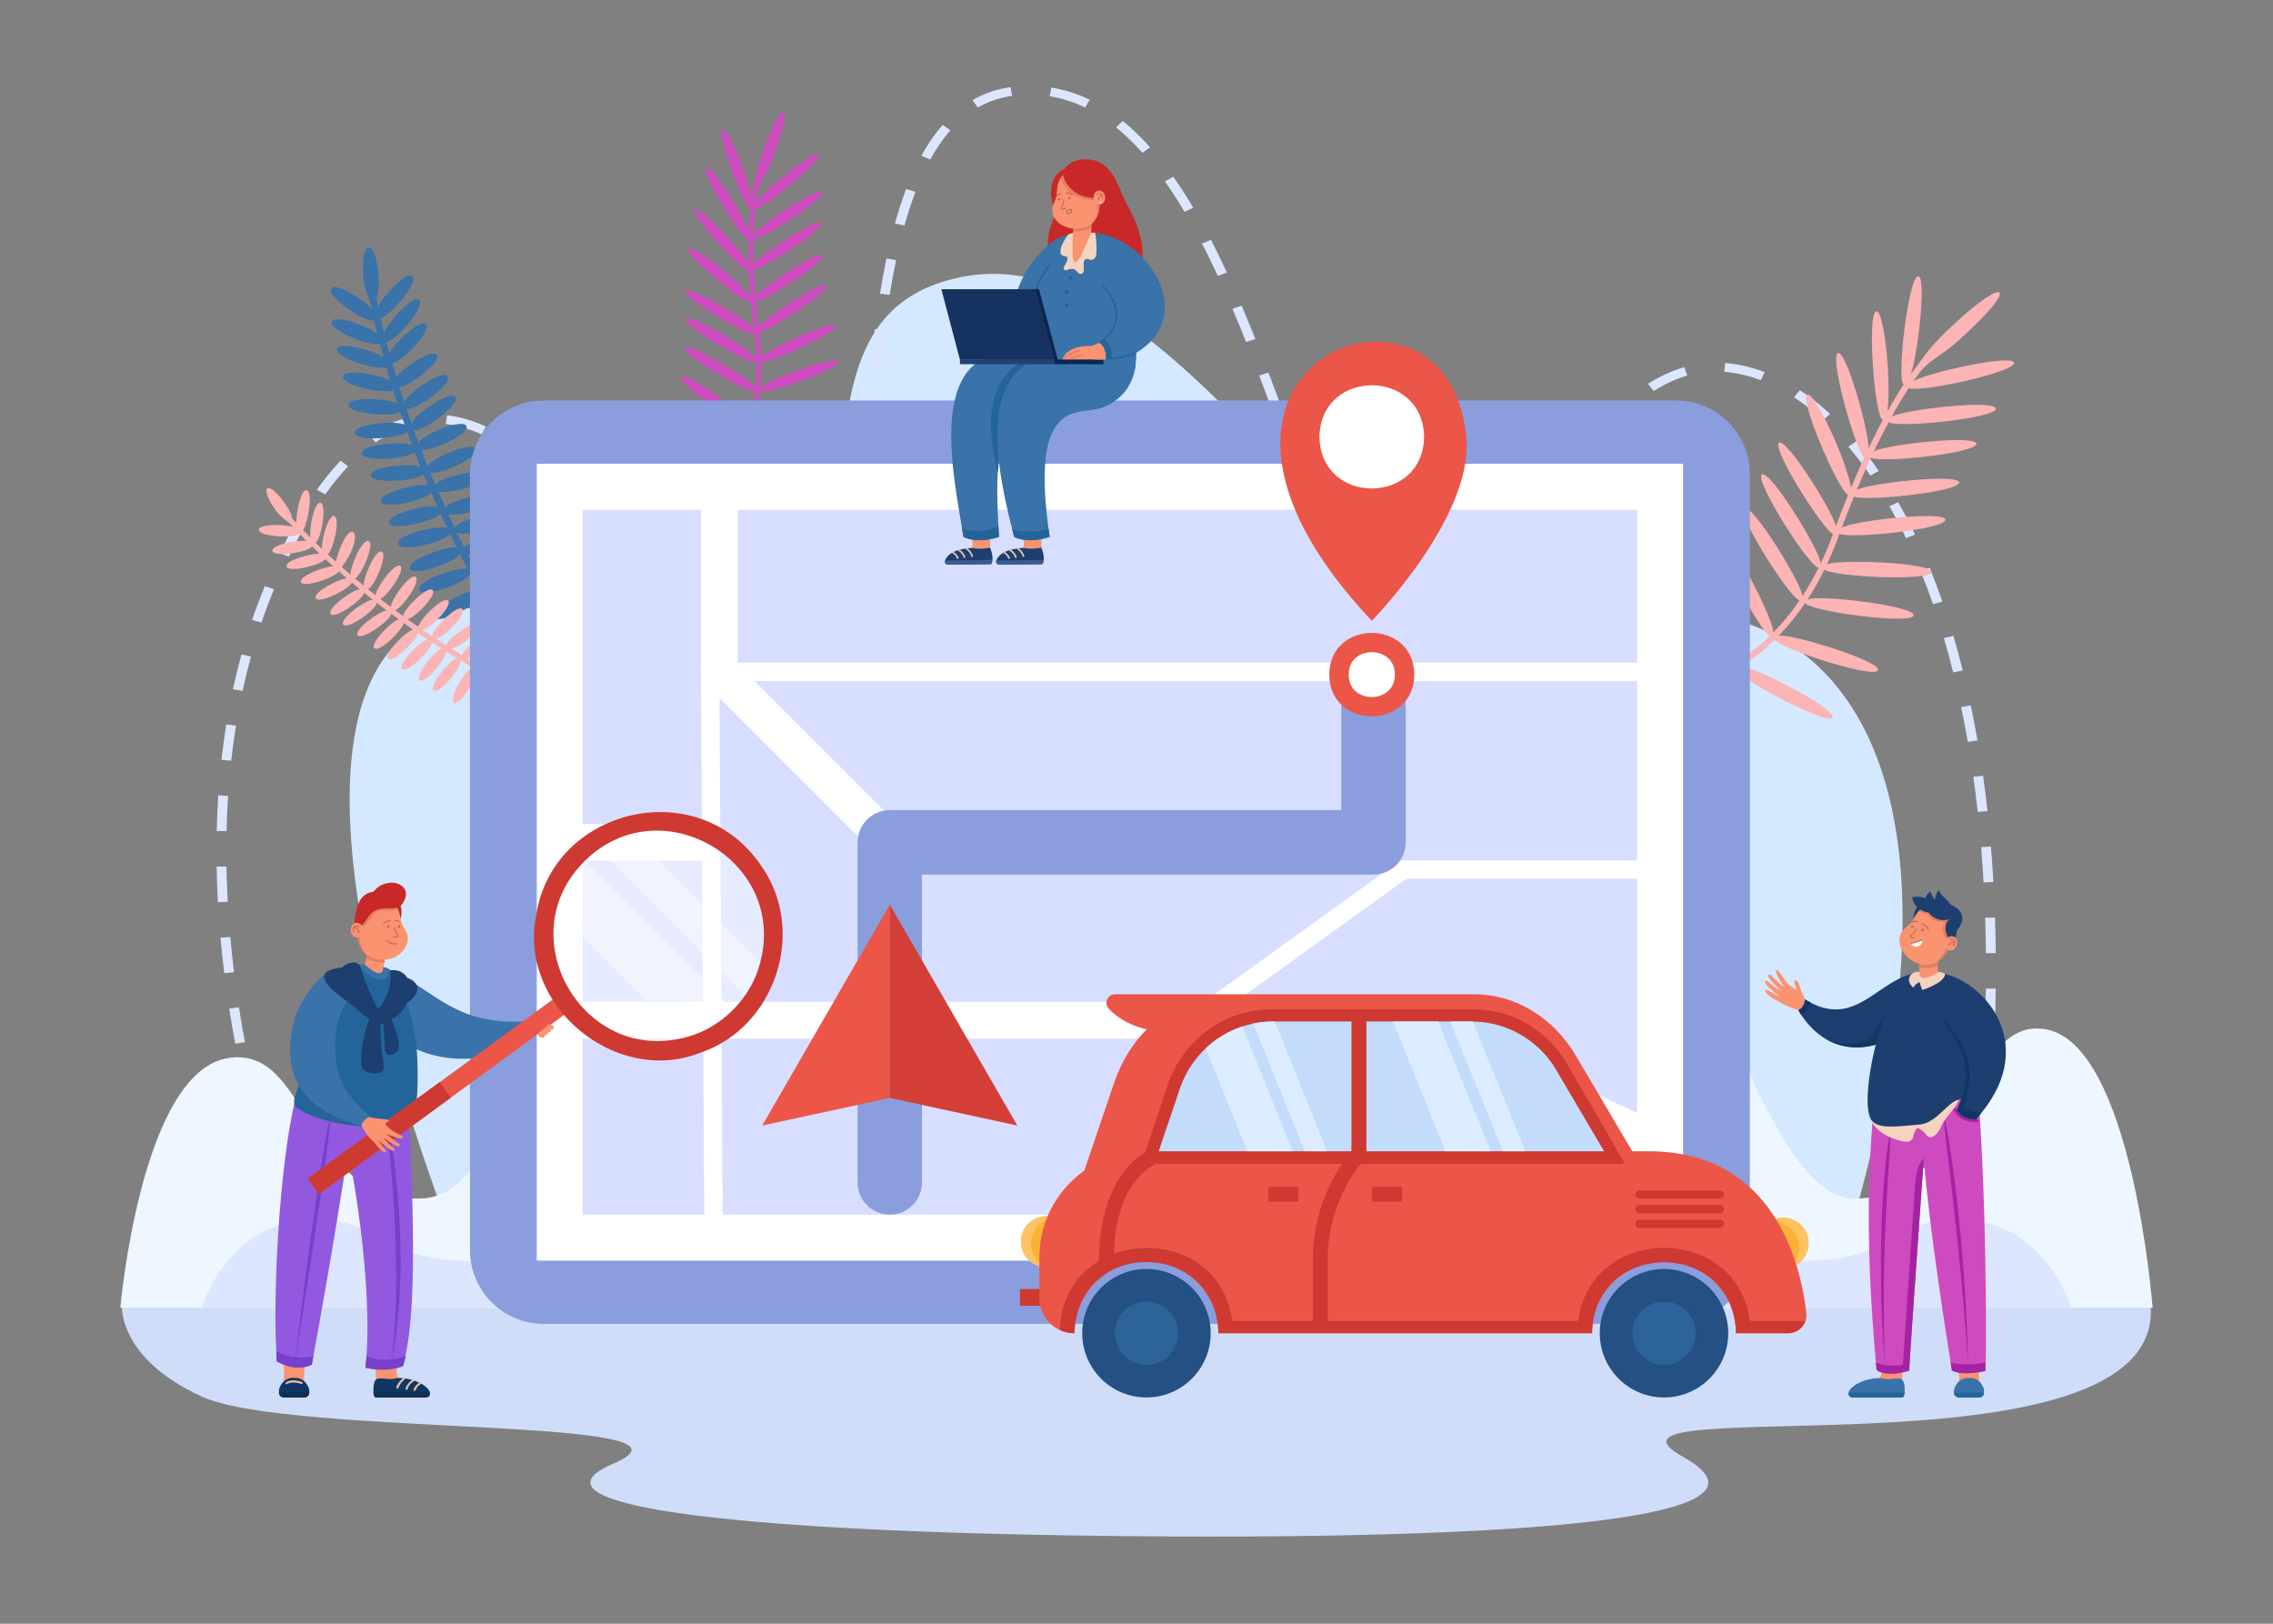 <?xml version="1.0" encoding="utf-8"?>
<!-- Generator: Adobe Illustrator 23.1.0, SVG Export Plug-In . SVG Version: 6.00 Build 0)  -->
<svg version="1.1" id="Ñëîé_1" xmlns="http://www.w3.org/2000/svg" xmlns:xlink="http://www.w3.org/1999/xlink" x="0px" y="0px"
	 viewBox="0 0 2800 2000" style="enable-background:new 0 0 2800 2000;" xml:space="preserve">
<rect x="0" y="0" width="2800" height="2000" fill="#808080" stroke="none"/>
<style type="text/css">
	.st0{fill:#CFDDF9;}
	.st1{fill:#D4E8FF;}
	.st2{fill:#DCE6FF;}
	.st3{fill:#EEF7FF;}
	.st4{fill:#3A72AA;}
	.st5{fill:#FCB4B4;}
	.st6{fill:#CE4ABF;}
	.st7{fill:#8A9EDD;}
	.st8{fill:#FFFFFF;}
	.st9{fill:#D7DEFF;}
	.st10{fill:#EB5648;}
	.st11{fill:#D33F37;}
	.st12{fill:#CE3932;}
	.st13{fill:#F9B233;}
	.st14{fill:#FFC261;}
	.st15{fill:#245084;}
	.st16{fill:#2C6399;}
	.st17{fill:#C3DCFC;}
	.st18{fill:#DCEDFF;}
	.st19{fill:#F99370;}
	.st20{fill:#103663;}
	.st21{fill:#E8C0A6;}
	.st22{fill:#0F2E54;}
	.st23{fill:#C92828;}
	.st24{fill:#9358E0;}
	.st25{fill:#E57D61;}
	.st26{fill:#C16256;}
	.st27{fill:#23659B;}
	.st28{fill:#7640CC;}
	.st29{fill:#1D3F70;}
	.st30{opacity:0.4;fill:#FFFFFF;}
	.st31{fill:#395B96;}
	.st32{fill:#163260;}
	.st33{fill:#234270;}
	.st34{fill:#0B274F;}
	.st35{fill:#F4D4BE;}
	.st36{fill:#A523A2;}
	.st37{fill:#F9F8F3;}
</style>
<g>
	<g id="_x31_0">
		<path class="st0" d="M150.14,1607.67c0,0-5.45,65.03,98.31,112.46c108.98,49.82,644.19,23.92,507.22,82.59
			c-97.41,41.73,56.9,74.6,447.2,85.97c200.69,5.85,1075.78,20.57,870.46-94.23c-152.49-85.26,593.72,36.77,575.94-186.79H150.14z"
			/>
		<path class="st1" d="M590.09,1606.38c0,0-294.74-679.02-82.63-830.22c141.77-101.06,254.77,118.61,434.13,0.75
			c159.68-104.93,20.95-389.55,240.75-435.29c284.04-59.11,509.46,515.93,744.44,434.54c285.13-98.75,568.75,101.72,323.65,831.52
			L590.09,1606.38z"/>
		<path class="st2" d="M359.48,1540.82c-4.95-13.6-9.84-27.68-14.55-41.87l11.6-3.09c4.68,14.1,9.54,28.09,14.45,41.6
			L359.48,1540.82z M2434.61,1523.27l-12.01-1.33c1.99-14.47,3.89-29.05,5.63-43.32l12.03,1.18
			C2438.52,1494.12,2436.61,1508.74,2434.61,1523.27z M331.57,1456.78c-4.24-14.02-8.34-28.3-12.21-42.45l11.75-2.58
			c3.84,14.06,7.93,28.26,12.14,42.2L331.57,1456.78z M2445.22,1436.25l-12.05-1.02c1.53-14.53,2.95-29.15,4.21-43.44l12.06,0.86
			C2448.18,1406.99,2446.75,1421.66,2445.22,1436.25z M308.3,1371.62c-3.5-14.29-6.82-28.73-9.89-42.93l11.88-2.06
			c3.04,14.11,6.35,28.47,9.82,42.67L308.3,1371.62z M2452.92,1348.98l-12.08-0.69c1.02-14.52,1.92-29.17,2.67-43.53l12.09,0.51
			C2454.85,1319.69,2453.95,1334.39,2452.92,1348.98z M289.75,1285.54c-2.69-14.46-5.18-29.04-7.4-43.34l11.99-1.5
			c2.21,14.2,4.68,28.69,7.36,43.05L289.75,1285.54z M2457.45,1261.51l-12.1-0.32c0.47-14.59,0.8-29.25,0.97-43.58l12.1,0.11
			C2458.25,1232.12,2457.92,1246.85,2457.45,1261.51z M276.27,1198.69c-1.8-14.61-3.37-29.3-4.67-43.66l12.06-0.87
			c1.28,14.26,2.84,28.84,4.63,43.34L276.27,1198.69z M2446.37,1174.02c-0.14-14.6-0.45-29.25-0.92-43.57l12.1-0.32
			c0.47,14.39,0.78,29.12,0.92,43.79L2446.37,1174.02z M268.43,1111.25c-0.8-14.69-1.33-29.44-1.58-43.84l12.1-0.17
			c0.24,14.28,0.77,28.91,1.57,43.48L268.43,1111.25z M2443.5,1086.92c-0.83-14.58-1.85-29.2-3.04-43.47l12.07-0.81
			c1.19,14.35,2.22,29.06,3.05,43.72L2443.5,1086.92z M279.06,1023.74l-12.1-0.22c0.34-14.73,0.99-29.49,1.93-43.85l12.08,0.64
			C280.04,994.54,279.39,1009.15,279.06,1023.74z M2436.27,1000.07c-1.62-14.57-3.45-29.13-5.44-43.27l12.01-1.36
			c2.01,14.23,3.85,28.88,5.48,43.55L2436.27,1000.07z M284.81,936.98l-12.04-1.08c1.64-14.68,3.65-29.34,5.96-43.6l11.98,1.56
			C288.42,907.96,286.44,922.47,284.81,936.98z M2424.05,913.7c-2.52-14.48-5.28-28.91-8.21-42.88l11.89-2.01
			c2.96,14.08,5.74,28.62,8.28,43.22L2424.05,913.7z M992.82,912.17c-16.82-2.38-28.98-9.24-45.83-21.1l7.65-8.41
			c14.76,10.36,25.42,16.57,39.47,18.71L992.82,912.17z M1034.81,886.35l-10.78-4.94c5.54-9.73,10.44-23.23,14.56-40.12l11.82,2.32
			C1046.01,861.66,1040.9,875.64,1034.81,886.35z M911.48,859.95c-9.64-9.63-19.94-20.71-31.5-33.87l9.51-6.71
			c11.39,12.98,21.53,23.88,30.99,33.33L911.48,859.95z M298.79,851.05l-11.88-2.07c3.14-14.48,6.68-28.93,10.54-42.93l11.75,2.61
			C305.38,822.48,301.88,836.74,298.79,851.05z M2406.06,828.22c-3.58-14.33-7.45-28.54-11.49-42.23l11.7-2.78
			c4.08,13.82,7.98,28.17,11.6,42.64L2406.06,828.22z M1058.55,799.93l-12-1.39c1.86-12.95,3.52-27.14,5.09-43.37l12.06,0.94
			C1062.11,772.49,1060.43,786.83,1058.55,799.93z M850.34,791.11c-9.84-11.91-20.04-24.51-28.83-35.37l9.8-6.37
			c8.77,10.85,18.96,23.41,28.76,35.29L850.34,791.11z M1736.33,790.22c-9.42,0-18.67-2.52-27.48-7.5l6.45-9.18
			c13.24,7.49,26.26,7.51,40.32,1.53l5.21,9.8C1752.51,788.41,1744.27,790.22,1736.33,790.22z M322.07,766.83l-11.57-3.17
			c4.81-14.1,10.08-28.12,15.68-41.68l11.35,3.77C332.01,739.11,326.81,752.93,322.07,766.83z M1800.4,756.49l-8.89-7.36
			c9.18-8.91,19.01-19.9,30.07-33.61l9.8,6.36C1820.04,735.94,1809.9,747.26,1800.4,756.49z M1674.44,749.03
			c-7.83-10.83-15.59-23.59-23.73-39.01l10.94-4.64c7.9,14.97,15.41,27.32,22.94,37.75L1674.44,749.03z M2381.2,744.22
			c-4.87-14.06-10.08-27.9-15.46-41.14l11.37-3.72c5.45,13.4,10.72,27.41,15.65,41.64L2381.2,744.22z M792.83,720.35
			c-11.07-13.57-20.3-24.71-29.04-35.06l9.65-6.55c8.78,10.4,18.04,21.58,29.16,35.2L792.83,720.35z M1067.34,712.29l-12.08-0.7
			c0.92-12.71,1.85-27.01,2.85-43.69l12.08,0.58C1069.19,685.21,1068.26,699.53,1067.34,712.29z M355.67,685.57l-11.07-4.38
			c6.64-13.49,13.72-26.74,21.25-39.7l10.73,5.02C369.17,659.26,362.2,672.3,355.67,685.57z M1859.1,685.57l-10.11-5.96
			c8.6-11.72,17.48-24.15,26.47-36.7l10.18,5.87C1876.63,661.36,1867.74,673.79,1859.1,685.57z M1631.23,669.52
			c-5.48-12.33-11.15-25.78-17.32-41.12l11.38-3.68c6.13,15.23,11.74,28.57,17.17,40.79L1631.23,669.52z M2347.93,662.75
			c-6.51-13.59-13.39-26.79-20.46-39.24l10.79-4.92c7.19,12.66,14.18,26.07,20.79,39.88L2347.93,662.75z M733.91,650.91
			c-10.98-12.22-21.2-23.1-31.25-33.26l9.05-7.2c10.17,10.29,20.52,21.29,31.62,33.65L733.91,650.91z M1072.72,624.71l-12.09-0.55
			c0.82-14.5,1.63-29,2.49-43.76l12.08,0.57C1074.34,595.72,1073.53,610.22,1072.72,624.71z M1912.18,612.13l-10.1-5.98
			c10.11-13.72,19.15-25.59,27.65-36.28l9.86,6.3C1931.18,586.75,1922.21,598.51,1912.18,612.13z M400.57,609.06l-10.2-5.84
			c9.51-13.36,19.31-25.42,29.14-35.85l9.24,7C419.27,584.44,409.79,596.11,400.57,609.06z M1597.75,586.98
			c-5.55-14.58-10.99-29.18-15.59-41.53l11.48-3.43c4.59,12.33,10.02,26.9,15.56,41.46L1597.75,586.98z M669.39,586.22
			c-12.37-10.8-24.53-20.34-36.15-28.35l7.38-8.6c11.99,8.27,24.51,18.09,37.21,29.18L669.39,586.22z M2303.98,585.76
			c-8.67-12.69-17.76-24.69-27.02-35.67l9.65-6.55c9.5,11.26,18.81,23.56,27.69,36.55L2303.98,585.76z M462.7,544.85l-7.34-8.63
			c14.45-9.89,29.49-17.02,44.7-21.19l3.54,10.38C489.77,529.2,476.01,535.74,462.7,544.85z M1968.78,541.53l-9.4-6.83
			c11.35-12.56,22.1-23.36,32.88-33.03l8.56,7.67C1990.34,518.73,1979.86,529.27,1968.78,541.53z M1077.92,537.26l-12.08-0.65
			c1.05-15.77,2.09-30.1,3.18-43.79l12.07,0.77C1080,507.25,1078.96,521.53,1077.92,537.26z M593.24,534.99
			c-15.1-6.74-29.95-11.04-44.15-12.78l1.64-10.75c15.5,1.9,31.61,6.55,47.9,13.82L593.24,534.99z M2245.83,517.45
			c-11.65-10.7-23.71-20.15-35.85-28.08l7.13-8.77c12.69,8.29,25.27,18.14,37.39,29.27L2245.83,517.45z M1566.73,503.93
			c-6.02-16.15-10.98-29.31-15.61-41.43l11.45-3.52c4.64,12.15,9.61,25.34,15.64,41.51L1566.73,503.93z M2037.03,481.63l-6.94-8.89
			c14.88-9.34,29.92-16.25,44.68-20.55l3.74,10.32C2064.89,466.47,2050.93,472.91,2037.03,481.63z M2169.07,468.33
			c-14.99-5.67-30.16-9.18-45.09-10.43l1.12-10.81c16.17,1.35,32.54,5.13,48.67,11.24L2169.07,468.33z M1084.96,450.03l-12.05-0.96
			c1.51-15.23,3.15-29.93,4.88-43.71l12.03,1.21C1088.09,420.27,1086.46,434.89,1084.96,450.03z M1535.02,421.22
			c-5.85-14.64-11.36-28.02-16.85-40.9l11.31-3.87c5.52,12.96,11.06,26.41,16.93,41.11L1535.02,421.22z M1095.97,363.3l-11.98-1.55
			c2.45-15.19,5.14-29.81,8-43.43l11.89,2.01C1101.05,333.8,1098.39,348.26,1095.97,363.3z M1500.19,339.8
			c-6.5-14.03-13.06-27.45-19.48-39.89l10.98-4.56c6.49,12.57,13.11,26.12,19.68,40.28L1500.19,339.8z M1114.16,277.86l-11.74-2.63
			c4.22-15.15,8.87-29.43,13.83-42.43l11.45,3.51C1122.85,249.02,1118.3,263,1114.16,277.86z M1459.22,260.96
			c-7.96-13.44-16.09-26.06-24.17-37.51l10.23-5.8c8.24,11.68,16.52,24.54,24.63,38.22L1459.22,260.96z M1145.87,196.55l-10.85-4.8
			c7.95-14.44,16.76-27.2,26.19-37.94l9.51,6.72C1161.8,170.67,1153.45,182.79,1145.87,196.55z M1407.31,188.26
			c-10.57-11.89-21.49-22.42-32.44-31.3l8.12-8.05c11.43,9.27,22.8,20.23,33.78,32.58L1407.31,188.26z M1204.48,132.39l-6.52-9.14
			c14.34-8.23,30.13-13.58,46.95-15.9l1.84,10.73C1231.61,120.17,1217.39,124.98,1204.48,132.39z M1336.69,132.39
			c-14.1-6.82-28.78-11.47-43.65-13.85l2.12-10.68c16.13,2.58,32.04,7.62,47.27,14.98L1336.69,132.39z"/>
		<path class="st3" d="M2518.6,1267.53c-100.42-14.89-91.33,208.82-234.48,208.82c-130.88,0-200.91-499.8-344.54-398.15
			c-577.39,408.67-128.14-286.75-516.39-300.35c-175.55-6.15-292.53,181.04-335.67,512.47
			c-62.53,299.62-207.55-228.53-356.79-179.42c-94.85,31.21-83.99,365.44-214.87,365.44c-143.15,0-133.72-188.11-234.14-173.23
			c-108.12,16.03-133.46,307.68-133.46,307.68h2503.45C2651.72,1610.81,2626.73,1283.56,2518.6,1267.53z"/>
		<path class="st2" d="M2422.37,1502.32c-92.39-6.36-77.31,51.07-209,51.07c-120.41,0-117.1-128.7-197.67-156.05
			c-148.38-50.37-270.71,204.56-328.24,76.61c-109.26-339.49-427.92-509.74-574.93,0c-57.53,127.94-192.05-100.35-328.24-76.61
			c-83.83,14.61-77.27,156.05-197.67,156.05c-131.69,0-116.62-57.42-209-51.07c-99.47,6.84-129.18,108.48-129.18,108.48h2303.11
			C2551.56,1610.81,2521.84,1509.17,2422.37,1502.32z"/>
	</g>
	<path id="_x39_" class="st4" d="M764.77,962c-67.93-76.72-120.85-155.73-161.64-228.55c10.64,6.25,58.95,8.88,59.77-1.49
		c0.77-11.64-57.74-15.99-65.01-7.95c-2.73-4.97-5.41-9.91-8.03-14.81c10.44,5.58,61.95,0.99,61.31-9.93
		c-1.03-11.62-59.49-6.91-65.45,2.14c-3.27-6.21-6.44-12.36-9.53-18.45c10.96,5.08,60.89,0.39,60.2-10.28
		c-1.14-11.43-57.43-7.01-64.65,1.43c-3.04-6.11-6.02-12.17-8.89-18.13c9.51,5.73,64.31-7.69,61.8-18.9
		c-2.8-11.41-60.98,2.93-64.59,13.04c-2.74-5.78-5.42-11.5-8-17.13c10.74,4.39,62.3-8.55,59.91-19.42
		c-2.96-11.07-57.48,2.19-63.45,11.62c-3.05-6.77-5.98-13.42-8.8-19.95c10.95,4.14,61.86-8.72,59.48-19.5
		c-2.96-10.96-56.52,1.98-63.03,11.22c-2.13-5.04-4.18-9.97-6.17-14.84c10.94,3.17,60.93-18.62,56.7-29.08
		c-4.72-10.21-54.51,11.03-59.93,21.13c-2.79-6.95-5.39-13.52-7.95-20.22c11.38,2.45,59.85-18.87,55.69-29.15
		c-4.6-10-52.71,10.28-59.1,20.16c-1.92-5.12-3.78-10.17-5.57-15.14c10.68,2.43,57.46-31.15,50.83-40.65
		c-6.7-8.84-49.87,21.73-53.65,32.76c-2.17-6.13-4.24-12.13-6.22-17.99c10.83,2.06,57.08-31.18,50.51-40.66
		c-6.61-8.76-49.09,21.19-53.33,32.21c-2.08-6.31-4.05-12.44-5.92-18.39c12.04-1.46,52.05-31.18,45.94-39.9
		c-5.41-8.06-42.74,16.66-49.82,27.31c-1.76-5.84-3.41-11.48-4.96-16.89c11.38-1.55,48.97-40.19,41.15-48.23
		c-6.81-7.05-39.62,24.06-44.64,35.76c-1.35-4.95-2.61-9.67-3.77-14.17c10.84,0.41,49.02-43.87,40.25-51.55
		c-7.76-6.69-39.6,28.55-43.04,40.53c-1.7-6.86-3.14-13.04-4.37-18.48c11.12-1.23,47.43-43.59,38.93-51.22
		c-7.05-6.54-37.3,25.87-41.81,37.88c-1.01-4.92-1.71-8.63-2.15-11.04c6.08-9.87,1.56-62.92-9.56-62.31
		c-5.17,0.41-8.18,15.74-6.72,34.25c1.25,21.86,7.81,25.27,10.25,41.42c-7.65-10.36-44.78-33.37-49.73-25.29
		c-6.6,9.71,42.79,43.29,52.79,39.35c1.15,5.05,2.48,10.71,4.01,16.93c-8.97-8.86-52.39-24.81-55.97-15.47
		c-4.15,10.8,49.13,32.22,58.99,27.39c1.37,5.3,2.87,10.92,4.51,16.83c-9.78-8-54.18-20.01-56.9-10.44
		c-3.09,10.99,50.2,27.34,60.28,22.45c1.56,5.43,3.23,11.08,5,16.92c-10.24-7.25-56.28-15.49-58.23-5.58
		c-2.05,11.17,51.92,22.55,61.75,16.99c1.7,5.41,3.49,10.97,5.36,16.67c-10.47-6.39-59.3-9.15-60.17,1.31
		c-0.59,11.37,54.61,15.67,63.55,8.8c1.76,5.19,3.58,10.48,5.48,15.87c-10.34-5.67-62.13-1.09-61.5,9.86
		c1.15,11.41,57.19,7.03,64.53-1.35c2.02,5.61,4.12,11.31,6.3,17.12c-9.89-6.06-62.89-1.54-62.27,9.57
		c1.07,11.56,58.79,6.95,65.18-1.9c2.41,6.31,4.84,12.48,7.44,18.98c-10.44-5.58-61.95-0.99-61.32,9.92
		c1.14,11.45,57.62,7,64.73-1.49c1.87,4.57,3.79,9.22,5.78,13.94c-11.43-3.52-60.74,9.16-58.36,19.71
		c2.93,10.77,54.89-1.61,62.28-10.52c2.44,5.68,4.95,11.43,7.57,17.3c-11.03-4.05-61.7,8.79-59.32,19.53
		c2.96,10.97,56.58-1.99,63.06-11.24c2.7,5.94,5.49,11.97,8.38,18.09c-10.27-4.93-63.16,8.2-60.73,19.22
		c2.91,11.23,59.08-2.53,64.02-12.28c2.68,5.61,5.46,11.3,8.3,17.03c-11.15-3.21-61.03,15.19-57.49,25.74
		c4.12,10.57,55.85-7.99,61.41-17.86c3.09,6.14,6.29,12.36,9.56,18.62c-9.94-4.83-63.3,14.49-59.58,25.39
		c4.06,10.97,59.52-9.21,62.63-19.56c3.47,6.57,7.05,13.2,10.72,19.89c-10.73-3.04-60.24,23.21-55.1,33.43
		c5.58,10.02,55.33-16.23,58.73-26.83c41.36,74.42,95.35,155.47,164.99,234.13L764.77,962z"/>
	<path id="_x38_" class="st5" d="M787.32,905.83c-74-23.13-139.17-53.6-194.07-84.81c9.33-0.12,41.65-17.3,38.13-24.34
		c-4.05-7.84-43.65,12.23-45.21,20.27c-3.71-2.15-7.38-4.3-10.99-6.45c8.94-0.47,40.51-23.59,35.83-30.41
		c-5.21-7.12-41.23,18.79-41.55,26.98c-4.54-2.74-9.01-5.49-13.39-8.22c9.09-1,39.59-23.56,34.97-30.2
		c-5.21-6.96-39.94,17.92-41.31,26.21c-4.36-2.77-8.66-5.53-12.85-8.27c8.4-0.01,38.64-30.13,32.63-36.41
		c-6.28-6.3-38.35,25.74-36.73,33.7c-4.04-2.67-8.01-5.33-11.88-7.97c8.68-1.36,37.01-29.9,31.21-36.01
		c-6.25-6.01-36.37,23.9-36.55,32.34c-4.62-3.19-9.13-6.35-13.5-9.48c8.71-1.6,36.65-29.84,30.9-35.89
		c-6.2-5.94-35.83,23.38-36.44,31.92c-3.35-2.43-6.61-4.82-9.8-7.19c8.32-2.22,32.18-35.89,25.35-41.01
		c-7.05-4.77-30.99,28.46-30.55,37.12c-4.52-3.41-8.78-6.64-13.05-9.99c8.33-2.87,31.38-35.62,24.66-40.66
		c-6.89-4.67-30.12,27.27-30.39,36.17c-3.25-2.57-6.42-5.11-9.53-7.63c7.86-2.61,25.02-42.64,17.02-46.2
		c-7.8-3.11-23.79,33.57-21.93,42.19c-3.8-3.12-7.49-6.19-11.06-9.21c7.82-2.91,24.77-42.52,16.81-46.08
		c-7.71-3.08-23.51,32.92-21.95,41.72c-3.82-3.27-7.49-6.47-11.02-9.6c32.08-42.55,9.09-68.58-7.43-6.64c-3.42-3.09-6.7-6.1-9.82-9
		c6.76-5.45,16-45.18,7.79-47.33c-7.17-1.9-16.25,31.07-14.93,40.61c-2.81-2.67-5.47-5.24-7.98-7.7
		c7.18-3.98,14.59-47.58,5.91-49.13c-7.64-1.3-14.49,33.97-12.03,43.08c-3.78-3.78-7.14-7.21-10.06-10.26
		c6.72-5.15,13.67-46.78,5.18-48.4c-7.13-1.48-14.04,31.34-12.26,40.89c-2.59-2.8-4.49-4.92-5.71-6.31
		c0.08-8.77-23.6-41.36-30.56-36.61c-3.19,2.29,0.86,13.4,9.04,24.81c9.36,13.67,14.94,13.31,22.84,22.82
		c-9.01-3.72-42.05-4.1-42.1,3.07c-0.47,8.87,44.65,11.3,49.58,4.84c2.72,2.83,5.79,5.97,9.22,9.4c-9.27-2.23-43.64,4.42-42.3,11.87
		c1.54,8.62,44.43,1.65,48.92-5.33c2.97,2.9,6.12,5.94,9.5,9.14c-9.46-1.35-42.92,8.23-40.93,15.49c2.3,8.33,43.21-1.92,47.82-9.04
		c3.14,2.91,6.42,5.91,9.86,9c-9.46-0.69-42.52,11.98-39.9,19.16c3.04,8.04,42.45-5.7,46.64-13.15c3.21,2.84,6.55,5.74,10,8.7
		c-9.28-0.04-41.99,17.27-38.46,24.38c4.06,7.59,41.5-11.21,44.6-19.15c3.16,2.67,6.43,5.39,9.77,8.14
		c-8.91,0.36-40.68,23.59-35.99,30.44c5.21,6.94,39.8-17.82,41.27-26.12c3.51,2.85,7.08,5.72,10.77,8.63
		c-8.78-0.06-41.33,23.6-36.59,30.55c5.21,7.07,40.81-18.5,41.47-26.73c4.02,3.16,8.02,6.19,12.24,9.39
		c-8.94,0.47-40.51,23.59-35.83,30.41c5.21,6.97,40.06-18,41.34-26.28c3,2.23,6.06,4.49,9.2,6.77
		c-8.78,2.19-35.76,29.69-30.09,35.59c6.11,5.83,34.92-22.51,36.22-31.17c3.8,2.72,7.68,5.47,11.67,8.24
		c-8.73,1.69-36.52,29.82-30.78,35.85c6.21,5.95,35.87-23.42,36.44-31.94c4.07,2.79,8.24,5.61,12.5,8.44
		c-8.58,0.82-37.7,30.01-31.82,36.2c6.28,6.14,37.27-24.74,36.66-32.99c3.93,2.58,7.95,5.18,12.04,7.79
		c-8.48,2.28-33.58,33.71-27.17,39.16c6.8,5.23,33.05-27.02,32.79-35.59c4.4,2.77,8.91,5.54,13.47,8.32
		c-8.33,0.76-35.33,34.14-28.66,39.74c6.92,5.51,34.94-29.24,32.91-37.16c4.81,2.9,9.73,5.8,14.72,8.69
		c-8.14,2.23-29.94,38.59-22.61,43.2c7.53,4.31,29.49-32.15,27.54-40.34c55.89,32.03,122.56,63.41,198.43,87.12L787.32,905.83z"/>
	<path id="_x37_" class="st5" d="M2261.51,544.75c9.88,23.19,16.74,44.15,18.71,55.94c5.63-13.51,11.09-25.97,16.38-37.46
		c-10.74-7.52-43.77-124.6-32.38-128.35c11.01-1.63,38.11,97.83,37.61,117.17c6.08-12.81,11.9-24.31,17.38-34.59
		c-10.22-3.82-19.68-134.25-7.61-134.25c5.11-0.34,11.27,29.58,13.77,66.84c1.59,23.74,1.31,44.71-0.43,56.9
		c7.44-13.37,14.21-24.4,20.17-33.42c-9.49-5.25,6.25-135.78,18.08-133.33c10.62,2.5-1.88,102.47-9.52,120.92
		c17.93-23.38,21.49-32.65,54.73-63.11c64.53-59.47,77.35-45.53,12.53,13.66c-31.36,30.88-44.18,27.58-63.81,57.78
		c15.07-9.72,120.08-33.53,123.91-22.73c2.35,11.79-119.49,37.95-129.57,31.09c-6.23,9.44-13.37,21.12-21.28,35.44
		c13.78-8.53,125.84-21.53,128.44-10.09c0.97,11.98-122.53,24.59-132.08,16.77c-5.7,10.59-11.75,22.49-18.1,35.85
		c15.58-8.12,123.67-20.49,126.32-9.27c0.24,11.93-117.42,23.91-130.13,17.39c-5.59,12.04-11.39,25.16-17.38,39.47
		c15.63-8.11,123.6-20.46,126.25-9.24c0.13,11.9-116.36,23.77-129.66,17.51c-4.89,11.94-9.9,24.68-14.99,38.23
		c14.48-8.38,125.05-21.15,127.68-9.78c0.34,11.95-118.25,24.01-130.48,17.29c-4.65,12.87-9.84,25.74-15.47,37.7
		c14.59-6.47,128.03-2.34,128.83,9.4c-1.36,11.9-121.51,5.8-131.97-2.85c-6.44,13.11-13.46,25.49-21.04,37.1
		c11.03-7.06,131.88,7.21,130.99,19.17c-0.8,12.04-130.01-4.96-133.52-15.34c-9.81,14.58-20.59,28.02-32.66,40.44
		c15.46-2.69,124.7,30.86,122.39,42.43c-4.11,11.28-120.91-26.44-127.35-37.46c-12.82,12.53-26.59,23.47-41.18,32.69
		c16.16,0.54,116.61,52.12,112.39,63.08c-6.03,10.38-114.33-47.16-118.8-59.16c-39.08,23-69.69,25.83-71.01,25.94l-0.64-7.45
		c0.31-0.03,29.75-2.82,66.8-24.33c-12.07-9.78-57.75-115.02-47.42-120.77c11.29-3.22,54.58,100.33,54.06,116.76
		c12.21-7.67,25.87-17.92,39.87-31.55c-11.8-3.73-69.62-113.41-59.1-119.22c11.04-4.55,64.71,101.06,63.14,115.19
		c10.85-11.03,21.82-24.11,32.39-39.6c-12.05-2.72-78.53-107.48-68.5-114.1c10.68-5.22,71.55,93.9,71.99,108.87
		c6.96-10.64,13.71-22.34,20.1-35.25c-10.97,0.95-80.45-108.92-69.87-114.73c10.62-5.46,72.81,95.85,72.21,109.91
		c5.37-11.22,10.57-23.57,15.25-36.45c-13.1-6.48-75.96-105.52-66.47-112.69c10.27-4.71,65.68,84.61,70.14,102.83
		c5.1-13.6,10.1-26.37,14.99-38.36c-11.45-4.33-61.03-118.47-50.06-123.4C2231.2,484.17,2246.88,510.4,2261.51,544.75z"/>
	<path id="_x36_" class="st6" d="M1008.16,565.93c-1.05-8.93-87.16-8.91-98.43-3.64c5.8-9.84,11.65-22.02,16.51-36.62
		c8.05,5.32,100.97-9.88,99.73-18.98c-2.54-8.67-88.58,6.69-98.13,13.94c3.52-11.55,6.38-24.52,8.12-38.98
		c5.8,5.98,99.95-27.73,96.21-36.16c-3.59-8.43-90.92,24.12-95.83,32.79c1.08-10.17,1.62-21.03,1.42-32.65
		c10.06,2.26,94.02-35.61,90.73-44.15c-4.72-7.67-83.14,29.07-90.88,38.6c-0.32-9.78-1.29-20.57-2.64-31.04
		c10.6,0.34,87.14-49.36,82.68-57.32c-5.83-6.76-76.39,40.44-83.39,51.24c-1.27-10.99-2.31-21.4-3.16-31.23
		c11.16-0.34,86.36-49.18,82.04-57.18c-5.79-6.65-74.73,39.35-82.61,50.37c-0.93-11.82-1.57-22.77-1.97-32.9
		c10.85,0.04,86.8-49.28,82.41-57.27c-5.79-6.66-74.81,39.4-82.65,50.41c-0.34-11.3-0.38-21.5-0.21-30.69
		c9.18,2.01,88.83-49.74,83.94-57.52c-5.84-6.83-77.33,41.05-83.8,51.71c0.38-12.5,1.16-22.93,2.09-31.52
		c9.21,1.18,83-59.21,77.24-66.38c-6.44-5.95-69.38,46.8-76.31,58.72c2.78-27.35,12.68-29.66,23.21-61.57
		c23.4-62.86,9.83-67.89-13.29-4.91c-11.98,32.36-11.13,39.8-15.17,62.02c-1.22-15.14-27.68-87.62-35.75-85.54
		c-8.89,2.48,25.98,96.7,34.27,96.96c-0.9,8.21-1.65,18.08-2.04,29.77c-3.13-13.92-44.41-83.01-52.28-79.47
		c-8.2,4.23,43.76,89.57,52.05,88.62c-0.14,8.91-0.08,18.75,0.26,29.59c-6.35-13.26-59.62-71.54-66.48-66.53
		c-6.38,6.58,56.86,74.54,66.84,75.96c0.42,9.66,1.06,20.04,1.95,31.19c-6.59-11.78-70.1-65.12-76.51-59.1
		c-5.68,7.22,67.78,67.43,77.13,66.42c0.86,9.86,1.92,20.29,3.2,31.32c-9.31-10.79-78.33-52.25-83.59-45.42
		c-3.88,8.23,73.3,53.52,84.54,53.41c1.31,10.39,2.1,20.6,2.36,30.1c-4.43-9.73-82.22-56.97-87.47-49.51
		c-5.13,7.66,80.43,58.07,87.57,53.61c0.16,11-0.35,21.32-1.36,30.98c-5.45-9.98-81.6-56.2-86.97-48.88
		c-4.46,8.03,77.23,55.98,86.42,53.66c-1.78,14.22-4.67,26.95-8.2,38.24c-3.8-10.11-77.3-63.26-83.15-56.27
		c-5.08,7.65,72.44,61.97,81.81,60.42c-4.76,14.15-10.47,25.89-16.09,35.37c-5.31-11.3-71.03-66.69-77.52-60.51
		c-4.95,7.57,62.73,63.05,74.41,65.55c-17.66,27.54-36.69,39.72-36.92,39.86l3.03,4.84c0.86-0.54,20.68-13.16,39.22-42.43
		C913.89,573.78,1007.74,575.09,1008.16,565.93z"/>
	<g id="_x35_">
		<path class="st7" d="M669.89,1630.67c-50.23,0-90.96-40.72-90.96-90.96V584.3c0-50.23,40.72-90.96,90.96-90.96h1394.75
			c50.23,0,90.96,40.72,90.96,90.96v955.41c0,50.23-40.72,90.96-90.96,90.96H669.89z"/>
		<rect x="661.21" y="571.26" class="st8" width="1412.12" height="981.49"/>
		<rect x="717.86" y="627.92" class="st9" width="1298.81" height="868.18"/>
		<polygon class="st8" points="2056,1082.4 2056,1059.74 1725.07,1059.74 1483.31,1233.98 888.59,1233.98 886.34,859.86 
			1080.05,1053.56 1112.1,1021.51 929.53,838.94 2029.62,838.94 2029.62,816.28 908.81,816.28 908.81,609.62 863.49,609.62 
			863.49,816.28 863.42,816.28 863.49,827.59 863.49,837 863.54,837.06 864.61,1014.87 687.32,1014.87 687.32,1060.2 864.88,1060.2 
			865.92,1233.98 687.32,1233.98 687.32,1279.31 866.2,1279.31 867.65,1521.62 890.31,1521.48 888.86,1279.31 1465.77,1279.31 
			1465.77,1521.55 1488.43,1521.55 1488.43,1279.31 1712.17,1279.31 1834.45,1336.11 1656.22,1514.33 1688.27,1546.38 
			1878.22,1356.44 2020.07,1422.33 2039.16,1381.22 1722.18,1233.98 1522.07,1233.98 1732.39,1082.4 		"/>
		<path class="st7" d="M1096.07,1496.09L1096.07,1496.09c-21.9,0-39.66-17.76-39.66-39.66v-418.9c0-21.9,17.76-39.66,39.66-39.66
			h556.26V867.27c0-21.9,17.76-39.66,39.66-39.66l0,0c21.9,0,39.66,17.76,39.66,39.66v170.26c0,21.9-17.76,39.66-39.66,39.66
			h-556.26v379.24C1135.73,1478.34,1117.98,1496.09,1096.07,1496.09z"/>
		<g>
			<path class="st10" d="M1742.18,830.93c-0.31,68.47-104.42,68.47-104.71,0C1637.78,762.46,1741.89,762.47,1742.18,830.93z"/>
			<path class="st8" d="M1718.22,830.93c0.54,36.84-57.33,36.84-56.79,0C1660.9,794.09,1718.76,794.09,1718.22,830.93z"/>
			<path class="st10" d="M1806.36,539.6c8.21,98.08-116.54,225.05-116.54,225.05C1387.98,444.18,1786.4,301.22,1806.36,539.6z"/>
			<path class="st8" d="M1754.3,538.12c-1.45,84.75-127.51,84.73-128.94,0C1626.8,453.37,1752.86,453.38,1754.3,538.12z"/>
		</g>
		<g>
			<polygon class="st10" points="1096.08,1114.21 1096.08,1352.35 938.96,1386.35 			"/>
			<polygon class="st11" points="1253.19,1386.35 1096.08,1352.35 1096.08,1114.21 			"/>
		</g>
	</g>
	<g id="_x34_">
		<path class="st10" d="M1372.62,1333.26l-37.61,110.67h690.96l-84.85-143.77c-27.82-47.15-74.79-75.49-125.1-75.49h-442.44
			c-9.13,0-14.02,10.82-7.92,17.62c7.63,8.52,24.63,21.02,47.07,25.43C1395.28,1285.29,1381.36,1307.56,1372.62,1333.26z"/>
		<rect x="1256.43" y="1587.74" class="st12" width="50.81" height="20.63"/>
		<path class="st13" d="M2227.68,1535.22c-1.38,10.75-8.3,20.5-19.02,24.98l-1.51,0.63c-0.01,0.01-0.01,0.01-0.01,0.01l-24.8-57.71
			l2.11-0.81c15.98-6.69,34.37,0.85,41.05,16.84C2227.7,1524.42,2228.36,1529.95,2227.68,1535.22z"/>
		<path class="st14" d="M2227.68,1535.22c-1.38,10.75-8.3,20.5-19.02,24.98l-1.51,0.63c0.31-0.36,13.82-16.17,7.42-35.14
			c-6.47-19.2-32.23-22.56-32.23-22.56l2.11-0.81c15.98-6.69,34.37,0.85,41.05,16.84
			C2227.7,1524.42,2228.36,1529.95,2227.68,1535.22z"/>
		<path class="st13" d="M1259.91,1541.24c4.09,10.04,13.28,17.69,24.79,19.28l1.62,0.22c0.01,0,0.01,0,0.01,0l9.18-62.14l-2.25-0.24
			c-17.17-2.37-33,9.63-35.36,26.8C1257.13,1530.81,1257.91,1536.31,1259.91,1541.24z"/>
		<path class="st14" d="M1259.91,1541.24c4.09,10.04,13.28,17.69,24.79,19.28l1.62,0.22c-0.39-0.27-17.5-12.09-16.18-32.07
			c1.33-20.21,25.37-30.06,25.37-30.06l-2.25-0.24c-17.17-2.37-33,9.63-35.36,26.8C1257.13,1530.81,1257.91,1536.31,1259.91,1541.24
			z"/>
		<circle class="st15" cx="1412.27" cy="1642.16" r="79.13"/>
		<circle class="st16" cx="1412.27" cy="1642.16" r="38.98"/>
		<circle class="st15" cx="2049.82" cy="1642.16" r="79.13"/>
		<circle class="st16" cx="2049.82" cy="1642.16" r="38.98"/>
		<path class="st10" d="M2224.04,1627.07c-3.01,8.71-11.3,15.09-21.2,15.09h-64.4c0-5.14-0.44-10.19-1.28-15.09
			c-7.16-41.76-43.55-73.54-87.35-73.54s-80.18,31.78-87.34,73.54h-0.01c-0.84,4.9-1.28,9.94-1.28,15.09h-460.3
			c0-5.14-0.44-10.19-1.28-15.09h-0.01c-7.16-41.76-43.54-73.54-87.34-73.54c-24.47,0-46.63,9.92-62.67,25.96
			c-16.04,16.04-25.96,38.19-25.96,62.66c-6.46,0-12.59-1.42-18.09-3.96c-14.83-6.84-25.12-21.84-25.12-39.25v-50.33
			c0-72.1,58.45-130.55,130.55-130.55h620.04c155.53,0,187.52,140.84,194.1,199.22C2225.51,1620.71,2225.1,1624.03,2224.04,1627.07z
			"/>
		<path class="st12" d="M1406.07,1433.42l33.24-100.12l0.07-0.2c7.35-19.85,19.19-38,34.25-52.46
			c14.29-13.73,31.64-24.29,50.17-30.55c4.91-1.66,9.97-3.05,15.03-4.1c8.85-1.88,17.98-2.83,27.1-2.83h248.8
			c0.46,0,0.93,0,1.4,0.01c44.97,0.47,86.65,23.85,111.51,62.54l0.16,0.24l73.83,127.47H1406.07z"/>
		<path class="st17" d="M1976.08,1418.06h-548.76l27.29-80.67c6.78-17.98,17.41-33.64,30.73-46.2c12.84-12.1,28.17-21.3,44.95-26.86
			c4.38-1.46,8.87-2.67,13.44-3.6c7.89-1.64,16.01-2.49,24.28-2.49h245.09c0.38,0,0.77,0,1.15,0.01
			c40.24,0.38,77.71,20.97,99.99,55.01L1976.08,1418.06z"/>
		<path class="st18" d="M1592.44,1418.06h-55.8l-51.3-126.87c12.84-12.1,28.17-21.3,44.95-26.86L1592.44,1418.06z"/>
		<path class="st18" d="M1634.97,1418.06h-27.63l-63.62-157.33c7.89-1.64,16.01-2.49,24.28-2.49h2.34L1634.97,1418.06z"/>
		<polygon class="st18" points="1836.34,1418.06 1780.53,1418.06 1715.91,1258.24 1771.72,1258.24 		"/>
		<path class="st18" d="M1878.86,1418.06h-27.63l-64.62-159.82h26.48c0.38,0,0.77,0,1.15,0.01L1878.86,1418.06z"/>
		<rect x="1690" y="1461.85" class="st12" width="36.95" height="18.36"/>
		<rect x="1562.51" y="1461.85" class="st12" width="36.95" height="18.36"/>
		<path class="st12" d="M2155.54,1627.07c-15.5-120.1-195.98-120.03-211.46,0h-308.5v-75.96c0-45.2,16.12-89.05,45.39-123.49
			l2.19-2.57v-180.21h-18.36v173.51c-30.71,37.34-47.58,84.35-47.58,132.76v75.96H1518c-10.46-77.92-87.46-104.18-145.79-82.76
			c0.8-36.63,9.59-67.09,25.55-88.33c12.48-16.62,25.15-21.95,25.28-22l-0.07,0.03l-6.69-17.09c-0.67,0.26-16.71,6.7-32.24,26.8
			c-13.8,17.85-30.25,53.68-30.25,109.08l0.7-0.11c-27.5,16.17-47.69,44.86-48.94,85.52c5.51,2.54,11.63,3.96,18.09,3.96
			c3.15-117.34,174.56-116.37,177.25,0h116.34v0h18.36v0h325.61c1.81-116.42,175.47-116.38,177.25,0h64.4
			c9.9,0,18.19-6.38,21.2-15.09H2155.54z"/>
		<path class="st12" d="M2118.66,1476.26h-99.16c-2.76,0-5-2.24-5-5c0-2.76,2.24-5,5-5h99.16c2.76,0,5,2.24,5,5
			C2123.66,1474.03,2121.42,1476.26,2118.66,1476.26z"/>
		<path class="st12" d="M2118.66,1494.36h-99.16c-2.76,0-5-2.24-5-5c0-2.76,2.24-5,5-5h99.16c2.76,0,5,2.24,5,5
			C2123.66,1492.12,2121.42,1494.36,2118.66,1494.36z"/>
		<path class="st12" d="M2118.66,1512.45h-99.16c-2.76,0-5-2.24-5-5s2.24-5,5-5h99.16c2.76,0,5,2.24,5,5
			S2121.42,1512.45,2118.66,1512.45z"/>
	</g>
	<g id="_x33_">
		<path class="st19" d="M380.12,1717.09l-0.99-0.51c0,0.69-0.85,3.09-1.54,3.09l-29.17,0.6c-0.69,0-1.12-1.3-1.12-1.99l-2.49-0.71
			c0-4.37,0.36-5.95,2.29-9.33c7.09-9.42-1.37-51.58-1.13-62.59c-1.75-3.01,30.71-0.65,31.17-1.36c0.73,0,1.3,0.62,1.25,1.35
			l-3.82,48.16C372.86,1702.94,379.88,1708.47,380.12,1717.09z"/>
		<path class="st19" d="M524.39,1721.29h-58.1c-5.07-0.2-5.03-5.38-4.1-9.39c3.2-14.46-2.46-47.66-3.5-62.53
			c-0.28-2.72,1.86-5.09,4.59-5.09c42.87-0.44,28.88-3.87,25.56,42.38c-2.53,16.15,16.73,19.23,27.72,21.02
			C523.79,1708.2,535.89,1718.07,524.39,1721.29z"/>
		<path class="st20" d="M459.98,1715.26c0.16,2.85,1.57,6.1,4.87,6.03c0,0,60.26,0,60.26,0c14.21-5.27-7.08-24.13-34.91-24.02
			C470.42,1702.7,459.31,1687.28,459.98,1715.26z"/>
		<path class="st20" d="M349.44,1721.29h25.76c12.55-1.71,3.51-25.8-12.88-24.06C345.89,1695.15,336.9,1719.6,349.44,1721.29z"/>
		<path class="st21" d="M510.75,1713.13c0.51,0,0.98-0.3,1.19-0.8c2.32-5.71,6.49-7.46,6.67-7.53c3.26-5.14-6.21-1.48-9.04,6.57
			C509.21,1712.19,509.86,1713.15,510.75,1713.13z"/>
		<path class="st21" d="M500.79,1711.93c0.55,0,1.05-0.35,1.22-0.9c2.05-6.62,7.81-9.68,7.87-9.71c2.95-5.97-8.05,0.42-10.31,8.95
			C499.31,1711.08,499.95,1711.94,500.79,1711.93z"/>
		<path class="st21" d="M489.47,1710.54c0.53,0,1.03-0.33,1.21-0.86c2.39-6.87,7.91-10.62,7.97-10.65
			C501.92,1690.2,483.88,1708.18,489.47,1710.54z"/>
		<path class="st21" d="M353.09,1704.89c7.15-4.34,18.13-0.43,18.17-0.11c7.47-1.61-10.2-7.92-18.82-2.27
			C351.31,1703.11,351.83,1704.94,353.09,1704.89z"/>
		<path class="st22" d="M529.33,1715.26h-69.35c0.26,2.12,0.84,4.17,1.9,6.03h63.23C528.23,1721.29,530.43,1718.17,529.33,1715.26z"
			/>
		<path class="st22" d="M349.44,1721.29h25.76c3.28,0,5.91-2.76,5.71-6.03h-37.18C343.53,1718.53,346.17,1721.29,349.44,1721.29z"/>
		<path class="st23" d="M493.37,1131.92c0,0,6.31-17.7-8.71-26.31l-11.4,5.9L493.37,1131.92z"/>
		<path class="st4" d="M482.92,1274.76c56.71,43.29,127.71,33.62,167.95,3.51l2.1-20.58c-92.81,7.19-115.35-37.31-175.09-64.32
			C477.89,1193.36,482.29,1273.37,482.92,1274.76z"/>
		<path class="st24" d="M340.37,1664.32c0.1,4.04,0.21,8.11,0.34,12.25c0,0,21.85,14.42,43.39,4.34
			c8.43-45.89,26.4-144.21,44.55-262.76c0.23-3.49,32.88,158.95,21.61,266.52c0,0,24.23,6.25,46.09-1.95
			c15.36-54.88,15.89-154.47,4.92-362.83c0,0-65.63-3.7-113.37-27.37C346.77,1340.25,335.4,1584.67,340.37,1664.32z"/>
		<path class="st19" d="M472.22,1191.23c2.72-14.39,9.33-40.27-1.49-46.65c-7.62-4.17-18.36,1.11-17.41,10.65
			c0.81-0.34-1.22,26.06-4.06,33.01C426.82,1191.04,487.5,1222.94,472.22,1191.23z"/>
		<path class="st25" d="M453.3,1154.01c-0.01,0.4-0.01,0.82,0.02,1.22c0.59-0.26-0.35,14.34-2.09,24.75
			c9.04,6.1,20.28,5.98,22.34,5.91c1.64-15.32,7.51-34.27-2.84-41.31C463.64,1140.03,453.36,1145.45,453.3,1154.01z"/>
		<path class="st19" d="M439.54,1141.82c-0.07,10.47,1.43,22.55,8.35,30.65h0.01c0.28,0.33,0.56,0.63,0.87,0.94
			c0,0.01,0.01,0.01,0.01,0.02c10.46,9.92,27.05,11.68,40.3,4.06h0.01c10.66-7.06,15.54-18.15,12.19-27.9
			c-2.29-5.8-7.35-11.41-7.91-17.69C489.95,1093.88,439.77,1101.3,439.54,1141.82z"/>
		<path class="st26" d="M479.51,1142.09c1.23-1.61-1.33-3.51-2.52-1.86C475.76,1141.85,478.32,1143.74,479.51,1142.09z"/>
		<path class="st26" d="M492.85,1142.1c1.23-1.61-1.33-3.51-2.52-1.86C489.1,1141.85,491.67,1143.75,492.85,1142.1z"/>
		<path class="st25" d="M439.54,1141.82c-0.07,10.47,1.43,22.55,8.35,30.65h0.01c0.28,0.33,0.56,0.63,0.87,0.94
			c-8.21-16.43-6-19.82-2.3-31.25c12.09-8.6,11.66-20.34,22.98-20.29c11.32,0.04,20.56-1.5,20.56-1.5
			C477.32,1093.34,439.37,1108.98,439.54,1141.82z"/>
		<path class="st26" d="M486.98,1154.8c2.58-0.07,5.89-1.25,3.1-3.94c-2.65-2.07-3.77-8.48-3.79-8.54
			c-2.64-2.45,0.04,7.16,3.06,9.47c2.05,1.79-2.94,2.34-4.79,1.32C481.88,1153.53,485.83,1155.14,486.98,1154.8z"/>
		<path class="st27" d="M364.34,1363.47c31.77,24.04,107.15,30.3,138.88,18.81c10.69-4.53,12.19-40.55,10.95-75.93
			c-1.9-47.16-13.39-81.25-35.16-112.76c-0.27-0.11-4.4-1.95-6.78-2.35c0.11,4.31-0.88,16.76-22.97-3c-0.1,0.08-6.59-0.79-8.63,0.08
			c-2.12,1.61-26.03,17.17-26.64,19.7c-1.8,7.57-9.88,26.29-18.71,48.11c-10.21,25.52-20.68,51.67-25.17,75.57
			C368.36,1341.64,358.03,1354.1,364.34,1363.47z"/>
		<path class="st23" d="M437.73,1127.69c3.56-29.97,22.09-29.06,22.09-29.06l0,0c15.95-21.24,51.51-10.6,36.7,13.28
			c-8.4,14.7-29.88-1.69-42.56,17.15c-5.1,7.57-8.25,12.24-17.09,16.12C436.87,1145.19,435.71,1135.8,437.73,1127.69z"/>
		<path class="st19" d="M432.19,1145.88c0.36,11.92,15.4,11.3,14.77-0.61C446.6,1133.35,431.57,1133.97,432.19,1145.88z"/>
		<path class="st26" d="M486.6,1163.31c2.13,0.21,4.05-0.88,2.11-1.41c-0.24,0.06-6.03,1.55-12.1-4.08
			c-0.24-0.22-0.61-0.21-0.84,0.03C477.56,1162.37,484.86,1163.28,486.6,1163.31z"/>
		<path class="st4" d="M440.96,1188.47c7.27,12.4,39.38,31.72,38.05,5.13c-0.27-0.13-4.4-1.95-6.78-2.36
			c0.05,0.7,1.31,18.99-22.97-3.01C449.29,1188.42,442.78,1187.25,440.96,1188.47z"/>
		<path class="st28" d="M482.67,1674.27c25.46-125.31-1.42-286.81-5.49-288.01c-2.09,0.97,21.33,163.3,5.16,288.05
			c-9.41,1.16-21.01,0.98-30.8-4.07c-0.39,4.84-0.82,9.66-1.28,14.44c0,0,24.23,6.25,46.09-1.95c0,0,1.44-4.18,3.7-12.49
			C500.06,1670.24,492.64,1672.99,482.67,1674.27z"/>
		<path class="st28" d="M364.56,1671.82c21.46-136.2,44.78-290.36,41.79-292.69c-3.1,0.44-26.93,157.38-42.18,292.65
			c-7.25-0.71-15.57-2.76-23.8-7.45c0.1,4.04,0.21,8.11,0.34,12.25c0,0,21.85,14.42,43.39,4.34c0,0,0.71-3.77,1.97-10.68
			C386.08,1670.24,376.93,1672.96,364.56,1671.82z"/>
		<path class="st4" d="M399.3,1200.72c0,0-32.24,25.49-39.56,67.36c-11.39,65.16,19.59,100.74,85.92,118.77c0,0,2.08-8.2,11-10.82
			c0,0-31.75-24.52-39.75-53.84c-8-29.33-4.13-71.63,11.13-88.26C428.04,1233.93,416.07,1206.51,399.3,1200.72z"/>
		<path class="st29" d="M421.53,1191.63c7.16-7.73,20.01-8.28,22.25-0.96c7.07,23.12,17.35,44.04,20.82,50.84
			c1.04-0.68,2.47-1,3.68-1.05c16.51-23.59,12.81-45.53,12.81-45.53c10.26-0.7,16.98,3.26,20.63,9.51
			c17.82,6.54,15.67,20.6-0.63,31.18c-3.8,8.38-10.24,15.88-18.83,19.91c6.23,14.28,13.76,36.84,5.2,41.17
			c-3.86,3.65-13.41,5.3-13.64-5.35c-0.2-8.81-0.67-22.22-1.75-30.52c-0.88,0.12-1.86,0.06-2.98-0.23c0.01,0-1.27,29.46,3.59,47.89
			c4.86,18.42-17.95,14.92-25.43,8.88c-5.87-4.74-0.73-42.19,7.82-62.43c-5.17-2.82-10.44-7.02-15.36-11.92l0,0.01
			C430.42,1233.59,366.2,1197.41,421.53,1191.63z"/>
		
			<rect x="349.04" y="1336.66" transform="matrix(0.807 -0.59 0.59 0.807 -691.279 579.082)" class="st10" width="384.65" height="23.49"/>
		
			<rect x="366.69" y="1390.73" transform="matrix(0.807 -0.59 0.59 0.807 -737.435 545.833)" class="st12" width="201.33" height="23.49"/>
		
			<ellipse transform="matrix(0.707 -0.707 0.707 0.707 -577.369 911.292)" class="st30" cx="811.34" cy="1152.59" rx="141.19" ry="141.19"/>
		<path class="st30" d="M955.35,1203.92c-4.96,13.98-11.96,27.31-20.95,39.49l-8.39-8.39l-8.44-8.44l-180.21-180.21l-16.84-16.84
			c0.54-0.39,1.08-0.78,1.62-1.18c11.91-8.55,24.64-15.14,37.81-19.83l9.26,9.26l9.52,9.52h0.01l157.83,157.83l9.55,9.55
			L955.35,1203.92z"/>
		<path class="st30" d="M920.32,1259.91c-6,6.09-12.61,11.76-19.78,16.91c-12.27,8.81-25.41,15.53-39.01,20.25l-9.3-9.3l-9.58-9.58
			l-156.91-156.92l-9.54-9.53l-9.35-9.35c7.68-22.25,20.34-42.28,37.17-58.79l16.61,16.61L903.7,1243.3l8.32,8.32L920.32,1259.91z"
			/>
		<path class="st12" d="M935.57,1063.4c-77.96-110.67-255.43-67.45-275.14,64.42c-22.05,110.75,97.57,209.38,201.1,169.26
			C955.51,1266.39,996,1144.64,935.57,1063.4z M936.57,1185.14c-10.89,44.79-49.22,82.61-93.93,93.05
			c-125.88,31.81-215.78-126.15-122.01-217.98C813.22,968.93,969.75,1059.61,936.57,1185.14z"/>
		<path class="st19" d="M664.19,1276.77c5.97,4.82,11.25-3.5,2.9-4.43l0.11,0.08C663.93,1269.87,661.07,1274.45,664.19,1276.77z"/>
		<path class="st19" d="M668.39,1273.74c7.74,4.17,9.97-6.3,2.46-4.9c0.17,0.01-0.71-0.18-0.56-0.16
			C666.54,1266.81,665.05,1272.19,668.39,1273.74z"/>
		<path class="st19" d="M672.88,1270.71l2.88,0.55c4.05,0.63,3.51-5.27,0.12-5.69c0,0-2.88-0.55-2.88-0.55
			C668.96,1264.39,669.49,1270.29,672.88,1270.71z"/>
		<path class="st19" d="M676.37,1267.47l2.88,0.55c4.05,0.63,3.51-5.27,0.12-5.69c0,0-2.88-0.55-2.88-0.55
			C672.45,1261.15,672.98,1267.04,676.37,1267.47z"/>
		<path class="st19" d="M480.05,1379.92l-5.65,4.07c0.03,0.04,0.05,0.08,0.08,0.12c2.43,3.72,5.72,6.8,9.57,9.03
			c3.72,2.16,7.38,4.29,11.48,5.96c5.38,8.06-16.64-1.69-19.38-2.25c-0.02,0.05-0.02,0.04-0.05,0.1
			c5.05,4.42,10.37,8.56,16.03,12.18c3.63,9.63-17.62-6.57-20.16-8.02c-0.02,0.02-0.01,0.02-0.03,0.04
			c3.99,5.02,8.64,9.52,13.74,13.43c2.8,10.08-17.43-8.13-19.39-10.36c-0.02,0.01-0.05,0.02-0.07,0.03c2.54,4.45,5.67,8.56,9,12.45
			c1.33,9.92-13.88-8.61-15.39-10.84c-1.6-0.89-9.47-8.31-14.17-18.98c-1.54-3.5,7.87-12.77,11-10.82c2.35,1.47,9.95,1.47,11.6,1.95
			C472.1,1378.52,476.07,1378.41,480.05,1379.92z"/>
		<path class="st26" d="M472.58,1138.04c-0.14,0-0.28-0.05-0.4-0.15c-0.24-0.22-0.25-0.59-0.04-0.83c3.55-3.86,8.55-3.6,8.76-3.59
			c0.32,0.02,0.57,0.3,0.55,0.62c-0.02,0.32-0.31,0.57-0.62,0.55c-0.04,0-4.67-0.23-7.83,3.21
			C472.89,1137.98,472.73,1138.04,472.58,1138.04z"/>
		<path class="st26" d="M493.18,1136.34c-0.13,0-0.26-0.04-0.36-0.13c-0.03-0.02-2.76-2.14-6.05-1.58
			c-0.32,0.05-0.62-0.16-0.68-0.48c-0.05-0.32,0.16-0.62,0.48-0.68c3.81-0.64,6.84,1.72,6.97,1.82c0.25,0.2,0.3,0.57,0.1,0.82
			C493.52,1136.26,493.35,1136.34,493.18,1136.34z"/>
		<path class="st26" d="M442.83,1141.78c0.41-1.21-3.35-2.74-6.07-1.36c-1.39,0.62-3.25,5.66-1.2,8.49c0.35,0,0.64-0.32,0.59-0.67
			c-0.32-2.48-0.21-4.36,0.31-5.57c0.05,0.02,0.09,0.05,0.15,0.07c0.16,0.04,3.92,0.93,4.88,6.29c0.06,0.32,0.33,0.54,0.64,0.54
			c0.04,0,0.08,0,0.12-0.01c0.36-0.06,0.59-0.4,0.53-0.76c-0.95-5.32-4.4-6.87-5.53-7.24c0.06-0.05,0.1-0.1,0.16-0.14
			C439.99,1139.95,441.9,1142.82,442.83,1141.78z"/>
	</g>
	<g id="_x32_">
		<path class="st23" d="M1310.96,208.96c0,0,8.69-16.79,35.19-11.83c26.5,4.96,32.75,38.58,41.74,53.88
			c19.05,32.42,24.76,66.87,14.86,83.41c-10.99,18.38-35.26,11.19-70.71,7.9c-37.83-3.52-53.67-36.35-30.14-81.49L1310.96,208.96z"
			/>
		<path class="st4" d="M1321.95,287.02c-10.36,15.19-16.98,89.27-17.2,95.03c-12.19-0.9-41.47-3.06-53.96-3.99
			c-3.53-27.12,32.43-82.73,65.22-89.32c0-0.01,0-0.01,0-0.01C1319.71,287.48,1321.95,287.02,1321.95,287.02z"/>
		<path class="st19" d="M1168.3,695.42l52.69-0.58c-0.14-8.42-2.38-25.42-0.71-35.03c0,0-22.74,2.93-22.74,2.93
			c0.63,4.62,2.03,14.63-5.63,17.02c-9.93,3.1-20.73,2.15-26.93,9.79C1163.37,692.11,1165.27,695.45,1168.3,695.42z"/>
		<path class="st29" d="M1222.53,689.75c-0.2,1.78-0.67,3.52-1.54,5.09l-53.2,0.58c-2.59,0.03-4.49-2.5-3.66-4.95
			c1.96-5.72,8.88-14.08,33.39-15.63c0,0,8.37,2.39,22.06-0.24C1219.57,674.6,1223.33,682.51,1222.53,689.75z"/>
		<path class="st21" d="M1179.77,688.42c-0.42,0-0.82-0.25-0.99-0.66c-2-4.79-5.53-6.22-5.68-6.28c-2.82-4.29,5.23-1.3,7.67,5.45
			C1181.07,687.62,1180.52,688.44,1179.77,688.42z"/>
		<path class="st21" d="M1188.13,687.32c-0.46,0-0.88-0.29-1.03-0.75c-1.79-5.55-6.66-8.07-6.71-8.1c-2.57-5,6.79,0.28,8.76,7.44
			C1189.39,686.59,1188.85,687.33,1188.13,687.32z"/>
		<path class="st21" d="M1197.65,686.04c-0.44,0-0.86-0.27-1.01-0.71c-2.08-5.76-6.76-8.86-6.81-8.89c-2-5.25,6.53,1.05,8.83,8.16
			C1198.93,685.29,1198.38,686.06,1197.65,686.04z"/>
		<path class="st31" d="M1164.16,690.39l58.37-0.64c-0.2,1.78-0.67,3.52-1.54,5.09l-53.2,0.58
			C1165.16,695.45,1163.25,692.85,1164.16,690.39z"/>
		<path class="st4" d="M1335.21,494.27c-25.93-1.09-71.11-15.37-90.59,17.62c-21.33,36.03-16.11,112.47-13.95,149.41
			c-28.47,9.17-43.77,0-43.77,0c-12.13-75.62-52.07-247.85,81.49-223.96c0-0.01,89.57-0.01,89.57-0.01
			C1372.93,467.87,1359.54,493.76,1335.21,494.27z"/>
		<path class="st19" d="M1231.48,695.41l52.69-0.58c-0.14-8.42-2.38-25.42-0.71-35.03c0,0-22.74,2.94-22.74,2.94
			c0.63,4.62,2.21,14.63-5.63,17.02c-9.95,3.04-20.73,2.15-26.93,9.79C1226.55,692.11,1228.45,695.45,1231.48,695.41z"/>
		<path class="st29" d="M1285.71,689.74c-0.2,1.78-0.67,3.52-1.54,5.09l-53.2,0.58c-2.59,0.03-4.49-2.5-3.66-4.95
			c1.96-5.72,8.88-14.08,33.39-15.63c0,0,8.37,2.39,22.06-0.24C1282.75,674.6,1286.51,682.51,1285.71,689.74z"/>
		<path class="st21" d="M1242.95,688.42c-0.42,0-0.82-0.25-0.99-0.66c-2-4.79-5.53-6.22-5.68-6.28c-2.82-4.29,5.23-1.3,7.67,5.45
			C1244.25,687.62,1243.7,688.44,1242.95,688.42z"/>
		<path class="st21" d="M1251.31,687.32c-0.46,0-0.88-0.29-1.03-0.75c-1.78-5.55-6.66-8.07-6.71-8.1c-2.57-5,6.79,0.28,8.76,7.44
			C1252.57,686.59,1252.03,687.33,1251.31,687.32z"/>
		<path class="st21" d="M1260.83,686.04c-0.44,0-0.86-0.27-1.01-0.71c-2.08-5.76-6.76-8.86-6.81-8.89c-2-5.25,6.53,1.05,8.83,8.16
			C1262.11,685.28,1261.56,686.05,1260.83,686.04z"/>
		<path class="st31" d="M1227.34,690.38l58.37-0.64c-0.2,1.78-0.67,3.52-1.54,5.09l-53.2,0.58
			C1228.34,695.45,1226.43,692.85,1227.34,690.38z"/>
		<path class="st27" d="M1275.67,437.33l-7.66,55.84c-33.49,13.19-35.74,49.36-38.8,89.03
			C1213.7,520.92,1214.89,458.04,1275.67,437.33z"/>
		<path class="st4" d="M1368.96,496.86c-27.14,16.71-54.24-1.52-73.33,37.01c-15.4,33.74-6.77,98.2-2.54,127.43
			c-28.47,9.17-43.77,0-43.77,0c-16.88-65.23-55.48-216.82,53.6-223.96c29.87-0.95,69.12-0.69,95.52-2.28
			C1398.45,435.06,1405.78,474.19,1368.96,496.86z"/>
		<path class="st4" d="M1398.98,419.63c2.31,16.52-1.04,35.73-1.04,35.73c-35.27-11.21-67.32-12.25-120.89-19.73
			c33.83-101.33-44.53-30.43,44.91-148.61c0.21,0.02,21.94,1.98,22.14,2C1369.24,307.93,1385.44,333.01,1398.98,419.63z"/>
		<path class="st27" d="M1276.26,359.3c-0.52,0-0.94-0.45-0.89-0.97c1.78-14.8,17.46-33.99,19.52-32.96
			c1.41,1.81-16.68,17.7-17.74,33.12C1277.11,358.95,1276.72,359.3,1276.26,359.3z"/>
		<polygon class="st32" points="1182.51,443.13 1301.05,443.13 1277.45,356.23 1159.62,356.23 		"/>
		<rect x="1182.51" y="442.7" class="st33" width="118.55" height="5.9"/>
		<polygon class="st34" points="1275.67,356.23 1279.91,356.23 1303.03,442.7 1359.29,442.7 1359.29,448.6 1299.08,448.6 
			1299.08,443.32 		"/>
		<path class="st19" d="M1383.08,305.85c27.33,20.48,41.92,57.34,34.71,90.86c-2.77,18.83-14.65,36.74-33.23,42.07
			c-9.18,3.67-51.98,9.57-49.98-5.62c0.68-3.64,3.91-4.99,7.04-5.96c5.16-1.82,10.48-3.83,15.4-6.07
			c8.81-4.57,20.14-8.86,22.06-18.75c4.08-23.1-5.38-45.68-22.64-60.76c0.03,0.02-0.08-0.07,0.17,0.12
			C1333.21,324.3,1359.54,288.64,1383.08,305.85z"/>
		<path class="st4" d="M1399.45,434.65c-13.91,6.21-27.09,8.12-37.22,8.49c0,0,2.34-15.12-8.58-21.34
			c61.54-46.77-26.35-66.45-9.47-135.17C1410.16,287.8,1478.28,387.81,1399.45,434.65z"/>
		<path class="st19" d="M1308.46,442.7c0,0,5.28-18.46,36.8-16.33l6.6,16.33H1308.46z"/>
		<path class="st27" d="M1369.54,442.62c-4.51,0.5-7.31,0.51-7.31,0.51s2.34-15.12-8.58-21.34c0,0,2.69-1.75,6.2-4.85
			C1359.85,416.94,1371.82,425.73,1369.54,442.62z"/>
		<path class="st27" d="M1359.29,419.52c-0.8,0.02-1.22-1.06-0.59-1.57c27.33-24.35,13.94-50.12-2.31-66.82
			c-0.8-0.82,0.54-2.1,1.32-1.22C1374.99,367.19,1388.1,395.74,1359.29,419.52z"/>
		<path class="st27" d="M1368.96,442.71c-5.11-2.98,14.35-1.49,29.15-8.49c0.46-0.19,0.98,0.03,1.17,0.49
			c0.19,0.46-0.03,0.98-0.49,1.17C1383.5,442.16,1369.16,442.71,1368.96,442.71z"/>
		<path class="st35" d="M1350.27,314.27c-0.63,4.72-5.15,6.2-6.28,5.95c-15.87-6.78-4.58,14.64-11.11,16.82
			c-5.49,1.83-6.14-5.33-10.93-5.72c-6.95-0.57-8.36,3.22-10.8,0.92c-3.4-3.2,4.83-8.8,3.77-14.53c-0.74-4.02-8.74,0.02-8.64-8.26
			c0.13-8.14,9.44-20.33,9.73-20.7c0-0.01,0-0.01,0-0.01c5.86-3.27,18.62-1.78,24.41-1.71c0.09-0.58,3.74-0.4,3.74-0.4
			s2.55-0.56,5.01,0.37C1350.4,293.61,1351.53,307.18,1350.27,314.27z"/>
		<path class="st19" d="M1322.49,279.15l-0.54,7.87c0,0-0.74,7.57-0.74,21.65c0,19.79,4.89,17.49,11.67,3.66
			c3.72-7.6,11.29-25.09,11.29-25.09s-0.03-5.18,0.38-8.35L1322.49,279.15z"/>
		<path class="st25" d="M1348.86,256.61c-0.09,0.37-0.19,0.75-0.32,1.11c-0.47-0.39-3.18,12.71-4.16,22.7
			c-9.47,5.55-20.42,4.81-22.3,4.23c0.51-14.78,1.75-36.89,13.13-41.01C1342.84,241.23,1350.92,248.75,1348.86,256.61z"/>
		<path class="st23" d="M1320.17,207.94c-28.59-3.43-33.13,41.7-13.7,58.31L1320.17,207.94z"/>
		<path class="st19" d="M1353.88,239.74c1.38,9.86,1.47,21.41-4.03,29.91l-0.01,0c-15.04,24.6-64.82,8.74-51.18-20.43
			c2-3.72,3.13-8.25,3.28-12.09C1302.38,196.84,1349.9,205.3,1353.88,239.74z"/>
		<path class="st26" d="M1316.26,244.98c-1.36-1.37,0.82-3.47,2.14-2.07C1319.76,244.28,1317.58,246.39,1316.26,244.98z"/>
		<path class="st26" d="M1303.69,246.66c-1.36-1.37,0.82-3.47,2.14-2.07C1307.19,245.96,1305.02,248.06,1303.69,246.66z"/>
		<path class="st26" d="M1311.18,257.83c-2.51,0.4-6.16-0.25-3.78-3.27c2.24-2.28,2.5-8.45,2.5-8.52c0.02-0.72,1.16-0.69,1.13,0.04
			c-0.01,0.27-0.28,6.67-2.82,9.26c-0.29,0.29-0.59,0.7-0.38,0.95c0.6,0.71,3.43,0.83,5.06-0.31c0.25-0.18,0.6-0.12,0.78,0.14
			C1314.09,257.31,1312.06,257.56,1311.18,257.83z"/>
		<path class="st25" d="M1353.88,239.74c1.38,9.86,1.47,21.41-4.03,29.91l-0.01,0c2.54-6.37,1.59-18.57,1.59-18.57l-3.51-4.48
			c-35.84-0.48-41.11-27.52-41.11-27.52C1322.55,197.91,1352.01,217.02,1353.88,239.74z"/>
		<path class="st23" d="M1309.55,215.68c0,0,5.33,26.63,37.77,28.24l8.69-9.01C1360.05,211.73,1332.5,188,1309.55,215.68z"/>
		<path class="st19" d="M1361.3,242.64c1.15,11.27-13.09,12.57-13.99,1.27C1346.16,232.64,1360.41,231.35,1361.3,242.64z"/>
		<path class="st26" d="M1357.95,239.73C1357.95,239.73,1357.95,239.73,1357.95,239.73c-1.45-4.47-10.05,0.3-6.39,0.47
			c0.01-0.2,3.82-2.48,5.01-0.5c-3.75,1.77-5.01,8.77-2.83,6.51c0-0.04,0.46-4.03,3.41-5.53
			C1358.61,250.86,1359.95,243.79,1357.95,239.73z"/>
		<path class="st35" d="M1356.94,249.38c0.51,1.56-1.96,2.32-2.41,0.74C1354.02,248.56,1356.48,247.8,1356.94,249.38z"/>
		<path class="st27" d="M1321.22,342.22c0.05,3.26-5.08,3.27-5.03,0C1316.14,338.95,1321.27,338.95,1321.22,342.22z"/>
		<path class="st27" d="M1316.28,359.94c0.05,3.27-5.08,3.27-5.03,0C1311.19,356.67,1316.32,356.67,1316.28,359.94z"/>
		<path class="st27" d="M1316.28,375.89c0.05,3.27-5.08,3.27-5.03,0C1311.19,372.62,1316.32,372.62,1316.28,375.89z"/>
		<path class="st27" d="M1229.78,648.61c0.47,7.91,0.89,12.69,0.89,12.69c-28.47,9.17-43.77,0-43.77,0s-0.8-3.97-2.03-10.82
			C1185.21,650.65,1203.11,659.45,1229.78,648.61z"/>
		<path class="st27" d="M1293.09,661.29c-28.47,9.17-43.77,0-43.77,0s-1.04-3.66-2.65-9.99c0,0,15.78,8.16,44.94,0
			C1292.47,657.56,1293.09,661.29,1293.09,661.29z"/>
		<path class="st25" d="M1310.18,442.51c-5.6,0.17,14.79-13.82,20.87-10.4c0.05,0.49-0.31,0.93-0.8,0.98
			C1318.77,434.3,1311.15,442.48,1310.18,442.51z"/>
		<path class="st25" d="M1318.82,442.83c-4.25-1.81,8.95-4.92,15.49-6.69c0.48-0.1,0.96,0.21,1.06,0.7c0.1,0.48-0.21,0.96-0.7,1.06
			C1327.7,439.33,1319.52,442.75,1318.82,442.83z"/>
		<path class="st26" d="M1320.93,240.42c-0.14,0-0.28-0.04-0.39-0.14c-3.58-2.8-6.83-1.89-6.97-1.85c-0.34,0.1-0.69-0.09-0.79-0.43
			c-0.1-0.34,0.09-0.69,0.43-0.79c0.16-0.05,4-1.16,8.12,2.07c0.28,0.22,0.33,0.62,0.11,0.9
			C1321.31,240.33,1321.12,240.42,1320.93,240.42z"/>
		<path class="st26" d="M1302.21,241.96c-0.12,0-0.25-0.04-0.36-0.11c-0.29-0.2-0.37-0.59-0.17-0.89c0.08-0.12,2.07-3.02,5.38-2.89
			c0.35,0.01,0.63,0.31,0.61,0.66c-0.01,0.35-0.31,0.63-0.66,0.61c-2.6-0.08-4.26,2.31-4.28,2.33
			C1302.61,241.86,1302.41,241.96,1302.21,241.96z"/>
		<path class="st26" d="M1315.98,263.85c-0.83,0-1.56-0.3-2.03-0.9c-0.99-1.28-0.34-3.39,1.49-4.8c1.82-1.41,4.03-1.51,5.02-0.23
			c0,0,0,0,0,0c0.99,1.28,0.34,3.39-1.49,4.8C1318,263.47,1316.93,263.85,1315.98,263.85z M1318.42,258.31
			c-0.63,0-1.44,0.26-2.2,0.85c-1.32,1.02-1.72,2.41-1.26,3.01c0.46,0.6,1.91,0.56,3.23-0.46c1.32-1.02,1.72-2.41,1.26-3.01l0,0
			C1319.25,258.45,1318.88,258.31,1318.42,258.31z"/>
	</g>
	<g id="_x31_">
		<path class="st29" d="M2336.6,1264.55c-1.05,0.55,13.07,0.44,12.16,1.49c-29.73,25.72-74.09,33.86-107.02,8.81v-0.04
			c-9.8-7.17-19.69-18.7-26.57-30.76l8.08-13.1c64.18,39.59,89.59-27.97,141.78-33.23l-10.45,15.25L2336.6,1264.55z"/>
		<path class="st19" d="M2407.86,1717.12l0.98-0.51c0,0.69,0.85,3.07,1.53,3.07l28.96,0.6c0.69,0,1.11-1.29,1.11-1.98l2.47-0.71
			c0-4.34-0.36-5.91-2.27-9.26c-7.04-9.36,1.36-51.21,1.12-62.14c1.74-2.99-30.5-0.64-30.95-1.35c-0.72,0-1.29,0.62-1.24,1.34
			l3.79,47.82C2415.07,1703.07,2408.1,1708.56,2407.86,1717.12z"/>
		<path class="st19" d="M2282.33,1721.29h57.68c5.04-0.2,5-5.34,4.07-9.32c-3.18-14.36,2.44-47.32,3.48-62.08
			c0.28-2.7-1.84-5.05-4.56-5.05h-25.46c-2.76,0-4.89,2.42-4.55,5.16l4.63,36.92c2.52,16.04-16.62,19.1-27.52,20.87
			C2282.91,1708.29,2270.91,1718.09,2282.33,1721.29z"/>
		<path class="st4" d="M2346.28,1715.3c-0.16,2.83-1.56,6.05-4.83,5.98c0,0-59.83,0-59.83,0c-14.11-5.23,7.03-23.96,34.66-23.85
			C2335.91,1702.83,2346.94,1687.52,2346.28,1715.3z"/>
		<path class="st4" d="M2438.32,1721.29h-25.57c-12.46-1.7-3.48-25.61,12.78-23.89C2441.85,1695.34,2450.78,1719.61,2438.32,1721.29
			z"/>
		<path class="st27" d="M2277.42,1715.3h68.86c-0.25,2.1-0.83,4.14-1.89,5.98h-62.78
			C2278.52,1721.29,2276.32,1718.19,2277.42,1715.3z"/>
		<path class="st27" d="M2438.32,1721.29h-25.57c-3.25,0-5.87-2.74-5.67-5.98h36.92
			C2444.19,1718.55,2441.58,1721.29,2438.32,1721.29z"/>
		<path class="st29" d="M2357.01,1131.9c0,0-0.3-18.7,16.6-22.02l8.86,9.19L2357.01,1131.9z"/>
		<path class="st6" d="M2445.8,1688.65c0,0-27.28,6.63-41.33-0.49c-7.31-45.86-27.62-173.57-34.69-261.08
			c-0.27,5.1-15.13,210.9-17.95,261.08c-9.7,3.25-29.21,7.16-40.13-0.7c-4.9-52.83-20.65-226.76,3.07-368.81
			c0,0,65,7.23,115.76-8.11C2444.5,1355.6,2448.2,1634.58,2445.8,1688.65z"/>
		<path class="st36" d="M2445.5,1678.26c-7.8,1.75-15.01,2.36-21.21,2.39c-2.84-155.12-25.8-301.36-29.29-301.92
			c-2.61,1.95,19.93,146.53,29.19,301.92c-12.86,0.05-21.31-2.39-21.31-2.39c1.01,6.35,1.59,9.9,1.59,9.9
			c14.05,7.12,41.33,0.49,41.33,0.49C2445.71,1688.14,2445.61,1684.45,2445.5,1678.26z"/>
		<path class="st36" d="M2351.83,1688.16c-0.23-4.41,17.95-261.08,17.95-261.08s-8.59,4.58-10.63,31.84
			c-1.77,23.7-12.37,181.17-15.1,221.89c-8.48,1.89-16.11,1.54-21.93,0.59c-6.48-151.11,8.69-280.73,6.4-282.28
			c-4,0.32-19.27,131.09-6.47,282.27c-6.94-1.14-11.27-3.12-11.27-3.12c0.57,5.96,0.91,9.2,0.91,9.2
			c8.94,6.44,23.65,4.98,34.01,2.45c2.62-0.61,4.63-1.26,5.55-1.57C2351.45,1688.28,2351.64,1688.22,2351.83,1688.16z"/>
		<path class="st19" d="M2364.56,1197.2c-1.42-12.37,0.52-30.22,2.24-37.56c3.11-14.48,26.07-8.88,22.26,5.36
			c-0.74-0.47-3.11,25.78-1.47,33.06C2409.13,1204.53,2344.32,1225.79,2364.56,1197.2z"/>
		<path class="st25" d="M2389.28,1163.81c-0.06,0.4-0.13,0.8-0.22,1.19c-0.53-0.35-2.03,14.12-2.04,24.63
			c-9.87,4.49-20.88,2.52-22.9,2.1c-0.22-13.31,1.01-25.44,2.96-33.05C2371.08,1145.8,2391.32,1150.5,2389.28,1163.81z"/>
		<path class="st19" d="M2404.59,1158.41c-3.27,9.89-8.54,20.79-17.64,26.22l-0.01,0c-3.7,2.18-7.89,3.25-12.22,3.4
			c-24.32,3.28-48.27-29.82-26.39-46.3c3.61-2.57,6.76-6.3,8.68-9.83C2376.51,1094.31,2416.49,1123.81,2404.59,1158.41z"/>
		<path class="st37" d="M2353.83,1162.32l14.41-4.66C2368.32,1165.81,2358.7,1169.74,2353.83,1162.32z"/>
		<path class="st20" d="M2322.37,1249.52l-10.01,36.73c-21.44,6.59-44.3,5.1-64.47-7.28c22.17,12.52,52.64,5.46,57.44-1.89
			C2310.39,1269.28,2321.68,1250.65,2322.37,1249.52z"/>
		<path class="st29" d="M2439.99,1371.87c-2.32,2.82-4.8,5.65-7.42,8.49c0,0-12.77,2.4-22.77-10.9
			c40.78-86.46-37.96-94.53-22.22-171.4C2440.19,1204.27,2513.37,1282.79,2439.99,1371.87z"/>
		<path class="st26" d="M2366.83,1145.91c-0.65-1.91,2.38-2.89,2.97-0.95C2370.44,1146.87,2367.42,1147.84,2366.83,1145.91z"/>
		<path class="st26" d="M2354.25,1141.66c-0.65-1.91,2.38-2.89,2.97-0.95C2357.87,1142.62,2354.84,1143.59,2354.25,1141.66z"/>
		<path class="st25" d="M2404.59,1158.41c-3.27,9.89-8.54,20.79-17.64,26.22l-0.01,0c-0.75,0.45-1.53,0.85-2.33,1.2
			c7.08-5.08,12.71-17.51,12.71-17.51l0.33-11.24c-8.25-11.57-2.2-22.12-2.2-22.12c-17.23,1.97-21.14-9.09-21.14-9.09
			c-5.32-0.17-10.38-3.68-10.38-3.68C2387.61,1098.44,2414.86,1132.38,2404.59,1158.41z"/>
		<path class="st26" d="M2353.83,1162.91c0.32-0.37,15.71-4.3,14.97-5.43c0.3-1.44-14.86,4.49-15.16,4.28
			C2353.02,1161.94,2353.18,1162.93,2353.83,1162.91z"/>
		<path class="st26" d="M2358,1155.9c1.01,0.31,1.88-1.1,0.56-1.22c-2.07,0.39-6.6-1.74-4.1-2.77c3.58-1.22,9.17-9.42,5.9-7.95
			c-0.03,0.06-3.14,5.74-6.29,6.84C2349.75,1152.95,2355.01,1155.91,2358,1155.9z"/>
		<path class="st20" d="M2439.99,1371.87c-2.32,2.82-4.8,5.65-7.42,8.49c0,0-13.01,1.82-23.01-11.48c1.47-3.57,3.09-5.89,4.34-9.43
			C2413.91,1359.45,2421.63,1368.09,2439.99,1371.87z"/>
		<path class="st36" d="M2433.49,1382.07c2.75,0.83,5.65-2.43,1.91-3.38c-20.24,0.88-25.63-12.48-25.85-13.05
			C2400.77,1360.71,2411.55,1383.29,2433.49,1382.07z"/>
		<path class="st35" d="M2305.32,1379.71c0,0,3.97,17.03,35.74,25.43c9.1,2.41,14.36,1.22,15.69-5.09c0.67-3.17,2.4-8.68,5.58-10.73
			c0,0,7.11,3.07,9.79,7.43c5.88,9.55,14.74,0.87,19.05-9.12c5.34-12.36,18.85-22.84,21.81-33.2L2305.32,1379.71z"/>
		<path class="st29" d="M2434.79,1358.66c-1.03,1.83-1.65,1.54-2.71,0.48c-28.54-21.32-38.76,25.26-69.51,26.09
			c-31.31,3.1-48.72,4.87-57.25-5.52c-14.89-23.07,8.79-126.22,27.94-151.19c8.39-12.99,23.27-24.56,31.29-31.3
			c-0.16,0.68-4.43,18.41,23.04,0.85c1.38,0.58,10.09,9.08,9.54,13.63C2398.52,1232.57,2448.06,1335.2,2434.79,1358.66z"/>
		<path class="st29" d="M2355.52,1105.25c0,0,8.05-2.22,16.31,1.02c0.95-3.13,2.88-6.02,6.01-8.31c1.35,3.8,3.26,7.46,5.44,10.86
			c0.75-7.15,5.16-12.96,5.16-12.96c1.18,6.85,10.65,11.78,15.12,19.2l0.24-0.34c0,0,25.02,9.01,6.99,31.18l0,0
			c-0.74,8.21-4.75,16.51-4.75,16.51c-13.26-12.11-10.4-26.67-4.38-30.45c-10.81,3.83-20.43-0.71-25.87-7.88
			C2367.75,1122.76,2357.92,1118.39,2355.52,1105.25z"/>
		<path class="st20" d="M2418.27,1365.22l-6.26-1.3c25.02-56.32-4.41-80.13-19.97-111.86
			C2428.13,1293.82,2433.59,1316.71,2418.27,1365.22z"/>
		<path class="st19" d="M2410.22,1164.58c-4.14,11.12-18.12,5.74-13.72-5.29C2400.63,1148.17,2414.61,1153.55,2410.22,1164.58z"/>
		<path class="st26" d="M2406.26,1166.38c2.55-2.67,2.55-7.16,1.39-8.41c-2.12-2.18-6.15-1.92-6.15-0.66
			c0.54,1.28,3.27-0.81,5.23,1.39C2408.83,1160.35,2404.62,1165.7,2406.26,1166.38z"/>
		<path class="st26" d="M2400.96,1164.69c0.9-0.06,2.36-4.15,6.82-3.88c0.32,0.04,0.61-0.21,0.64-0.53
			C2405.52,1157.34,2398.33,1164.75,2400.96,1164.69z"/>
		<path class="st35" d="M2396.03,1199.57c0.15,10.48-26.73,19.73-28.26,19.74l-3.22-9.53c-4.14,1.02-7.78,6.81-7.78,6.81
			c-11.92-11.36-0.71-21.26,7.78-19.39c0,0,0,0.01-0.01,0.01c-0.17,0.68-2.04,16.22,22.94,0.31
			C2390.69,1196.04,2396.03,1199.57,2396.03,1199.57z"/>
		<path class="st20" d="M2230.35,1234.67c-0.04,8.37-11.43,15.43-11.43,15.43c-1.27-1.93-2.55-3.97-3.75-6.04l8.08-13.1
			C2225.69,1232.3,2228.05,1233.54,2230.35,1234.67z"/>
		<path class="st19" d="M2211.38,1207.39c-3.13,2.01,2,8.2,1.61,11.57c-5.19-2.36-9.73-6.25-9.77-6.24
			c-4.45-5.48-8.59-11.2-12.47-17.1c-9.58-4.39,5.62,17.31,6.76,19.98c-0.03,0.02-0.05,0.05-0.08,0.07
			c-5.75-4.65-11.26-9.61-16.32-15.01c-10.78-2.25,10.95,17.58,12.93,19.94c-0.01,0.02-0.01,0.03-0.02,0.05
			c-6.15-3.45-11.88-7.66-17.09-12.42c-11.06-1.3,12.56,17.14,15.18,18.8c-0.01,0.03-0.01,0.05-0.01,0.08
			c-4.68-0.62-14.31-9.27-17.4-7.18c-2.93,4.75,28.69,21.77,39.77,23.91c3.99,1.1,9.74-8.93,8.76-12.87
			c-0.91-3.69-3.46-8.22-4.34-9.88C2217.51,1217.23,2215.97,1207.7,2211.38,1207.39z"/>
		<path class="st31" d="M2241.7,1274.74c0.33,0.25,0.66,0.51,0.98,0.8c-0.33-0.26-0.62-0.47-0.95-0.69v-0.04
			C2241.7,1274.78,2241.7,1274.74,2241.7,1274.74z"/>
		<path class="st26" d="M2375.26,1145.51c-0.3,0-0.58-0.2-0.65-0.51c-0.05-0.18-1.18-4.29-7.46-6.43c-0.35-0.12-0.54-0.5-0.42-0.86
			c0.12-0.35,0.5-0.54,0.86-0.42c7.01,2.39,8.28,7.17,8.33,7.37c0.09,0.36-0.13,0.73-0.49,0.82
			C2375.37,1145.51,2375.31,1145.51,2375.26,1145.51z"/>
		<path class="st26" d="M2354.94,1136.77c-0.19,0-0.38-0.08-0.51-0.24c-0.24-0.28-0.21-0.71,0.08-0.95
			c3.37-2.87,7.99-0.57,8.18-0.47c0.33,0.17,0.46,0.57,0.3,0.91c-0.17,0.33-0.57,0.47-0.91,0.3c-0.04-0.02-4.02-1.99-6.69,0.3
			C2355.25,1136.72,2355.1,1136.77,2354.94,1136.77z"/>
	</g>
</g>
</svg>
